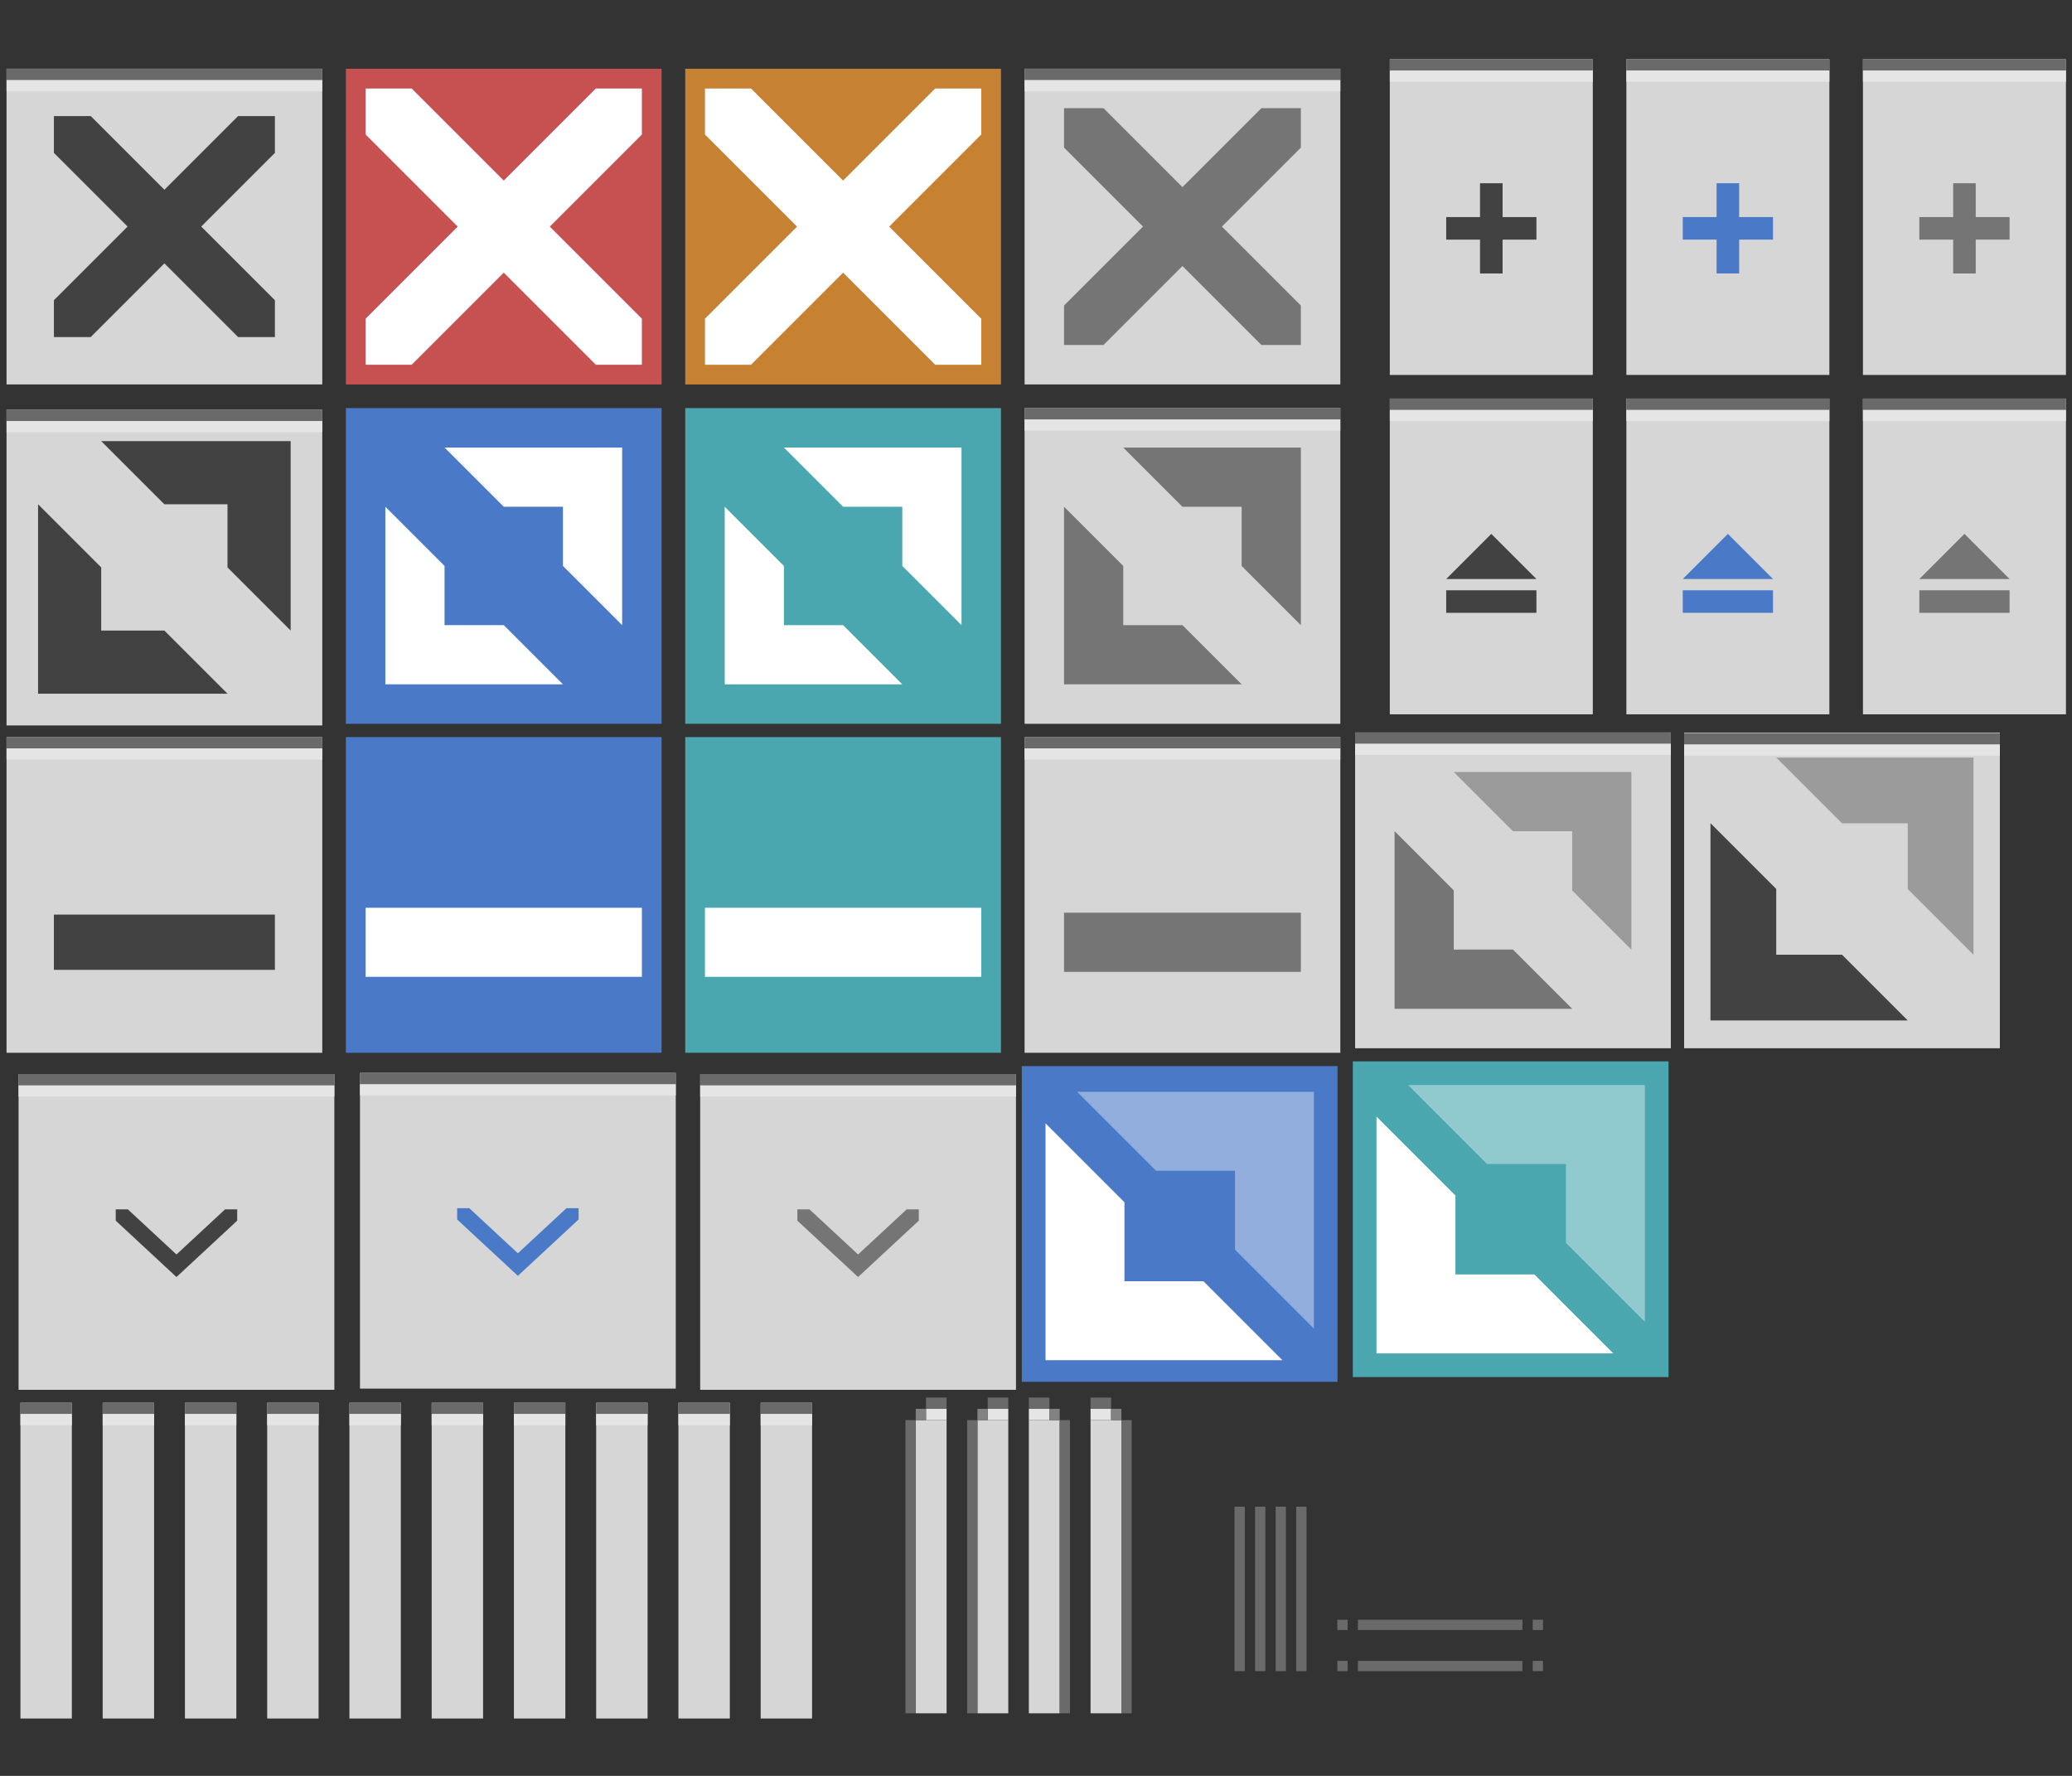 <?xml version="1.0" encoding="UTF-8" standalone="no"?><!DOCTYPE svg PUBLIC "-//W3C//DTD SVG 1.1//EN" "http://www.w3.org/Graphics/SVG/1.1/DTD/svg11.dtd"><svg xmlns="http://www.w3.org/2000/svg" id="svg2" version="1.1" viewBox="0 0 210 180"><rect x="0" y="0" width="210" height="180" fill="#333333" stroke="none"/><rect fill="#6a6a6a" height="16.676" id="right-active" stroke-linejoin="round" stroke-width="1.042" transform="scale(-1,1)" width="1.042" x="-130.331" y="152.71"/><rect fill="#6a6a6a" height="16.676" id="right-inactive" stroke-linejoin="round" stroke-width="1.042" transform="scale(-1,1)" width="1.042" x="-132.415" y="152.71"/><rect fill="#6a6a6a" height="16.676" id="bottom-inactive" stroke-linejoin="round" stroke-width="0.602" transform="matrix(0,-1,-1,0,0,0)" width="1.042" x="-169.386" y="-154.302"/><rect fill="#6a6a6a" height="16.676" id="left-active" stroke-linejoin="round" stroke-width="1.042" transform="scale(-1,1)" width="1.042" x="-126.162" y="152.71"/><rect fill="#6a6a6a" height="16.676" id="left-inactive" stroke-linejoin="round" stroke-width="1.042" transform="scale(-1,1)" width="1.042" x="-128.246" y="152.71"/><rect fill="#6a6a6a" height="16.676" id="bottom-active" stroke-linejoin="round" stroke-width="0.602" transform="matrix(0,-1,-1,0,0,0)" width="1.042" x="-165.216" y="-154.302"/><rect fill="#6a6a6a" height="1.042" id="bottom-left-active" stroke-opacity="0.063" stroke-width="1.042" width="1.042" x="135.542" y="164.174"/><rect fill="#6a6a6a" height="1.042" id="bottom-left-inactive" stroke-opacity="0.063" stroke-width="1.042" width="1.042" x="135.542" y="168.342"/><rect fill="#6a6a6a" height="1.042" id="bottom-right-active" stroke-opacity="0.063" stroke-width="1.042" width="1.042" x="155.344" y="164.174"/><rect fill="#6a6a6a" height="1.042" id="bottom-right-inactive" stroke-opacity="0.063" stroke-width="1.042" width="1.042" x="155.344" y="168.342"/><g id="close-prelight" transform="matrix(1.6,0,0,1.6,-32.144,-892.81)"><rect fill="#c75050" height="20" id="rect1206" width="20" x="42" y="562.362"/><path d="m43.25 563.612v2.917l5.833 5.833-5.833 5.833v2.917h2.917l5.833-5.833 5.833 5.833h2.917v-2.917l-5.833-5.833 5.833-5.833v-2.917h-2.917l-5.833 5.833-5.833-5.833z" fill="#fff" id="path1078" stroke-width="2.188"/></g><g id="close-active" transform="matrix(1.6,0,0,1.6,-13.737,-892.814)"><rect fill="#d6d6d6" height="20" id="rect1170" width="20" x="9" y="562.362"/><g id="g4751" stroke-opacity="0.125"><rect fill="#e5e5e5" height="0.714" id="rect6450-3" stroke-width="2.182" width="20" x="9" y="563.076"/><rect fill="#6a6a6a" height="0.714" id="rect6452-6" stroke-width="2.182" width="20" x="9" y="562.362"/></g><g id="titlebutton-close" transform="matrix(1.75,0,0,1.75,-334.5,-775.772)"><path d="m198 766.362v1.333l2.667 2.667-2.667 2.667v1.333h1.333l2.667-2.667 2.667 2.667h1.333v-1.333l-2.667-2.667 2.667-2.667v-1.333h-1.333l-2.667 2.667-2.667-2.667z" fill="#424242" id="path4359"/></g></g><g id="maximize-active" transform="matrix(1.6,0,0,1.6,-13.737,-911.049)"><rect fill="#d6d6d6" height="20" id="rect1127" width="20" x="9" y="595.362"/><g id="g4757" stroke-opacity="0.125" stroke-width="2.182" transform="matrix(1,0,0,1,-1.90735e-6,32.997)"><rect fill="#6a6a6a" height="0.714" id="rect4755" width="20" x="9.001" y="562.365"/><rect fill="#e5e5e5" height="0.714" id="rect4753" width="20" x="9.001" y="563.08"/></g><g fill-rule="evenodd" id="titlebutton-maximize" stroke-width="1px" transform="matrix(2,0,0,2,-337.003,-935.374)"><path d="m176 766.362 2 2h2v2l2 2v-6zm-2 2v6h6l-2-2h-2v-2z" fill="#424242" id="path5239"/></g></g><g id="maximize-prelight" transform="matrix(1.6 0 0 1.6 -32.144 -911.216)"><rect fill="#4a79c7" height="20" id="rect1078" ry="2.8418e-05" width="20" x="42" y="595.362"/><path d="m48.25 597.862 3.75 3.75h3.75v3.75l3.75 3.75v-11.25zm-3.75 3.75v11.25h11.25l-3.75-3.75h-3.75v-3.75z" fill="#fff" fill-rule="evenodd" id="path6153" stroke-width="1.875px"/></g><g id="hide-active" transform="matrix(1.6,0,0,1.6,-13.737,-929.07)"><rect fill="#d6d6d6" height="20" id="rect1074" width="20" x="9" y="627.362"/><g id="g4757-7" stroke-opacity="0.125" transform="translate(-1.90735e-6,65)"><rect fill="#e5e5e5" height="0.714" id="rect4753-5" stroke-width="2.182" width="20" x="9" y="563.076"/><rect fill="#6a6a6a" height="0.714" id="rect4755-3" stroke-width="2.182" width="20" x="9" y="562.362"/></g><g id="titlebutton-minimize" transform="matrix(1.75,0,0,1.75,-250.501,-713.026)"><rect fill="#424242" height="2" id="rect4459" width="8" x="150" y="772.362"/></g></g><g id="hide-prelight" transform="matrix(1.6 0 0 1.6 -32.144 -929.07)"><rect fill="#4a79c7" height="20" id="rect1098" width="20" x="42" y="627.362"/><rect fill="#fff" height="4.375" id="rect6149" stroke-width="2.188" width="17.5" x="43.25" y="638.175"/></g><g id="stick-active" transform="matrix(1.143,0,0,1.143,-18.018,-631.064)"><rect fill="#d6d6d6" height="28" id="rect7299" stroke-linejoin="round" stroke-width="0.802" width="18" x="139" y="557.362"/><g fill="#424242" id="g5140" stroke-linejoin="round" transform="translate(-4,4)"><rect height="8" id="rect5123" width="2" x="151" y="564.362"/><rect height="8" id="rect5123-1" transform="rotate(90)" width="2" x="567.362" y="-156"/></g><rect fill="#e5e5e5" height="1" id="rect3061" width="18" x="139" y="558.362"/><rect fill="#6a6a6a" height="1" id="rect7301" stroke-linejoin="round" stroke-width="0.802" width="18" x="139" y="557.362"/></g><g id="stick-pressed" transform="matrix(1.143,0,0,1.143,-20.33,-631.066)"><rect fill="#d6d6d6" height="28" id="rect7342" stroke-linejoin="round" stroke-width="0.802" width="18" x="162" y="557.362"/><g fill="#4a79c7" id="g5140-7" stroke-linejoin="round" transform="translate(19,4)"><rect height="8" id="rect5123-7" width="2" x="151" y="564.362"/><rect height="8" id="rect5123-1-1" transform="rotate(90)" width="2" x="567.362" y="-156"/></g><rect fill="#e5e5e5" height="1" id="rect3063" width="18" x="162" y="558.362"/><rect fill="#6a6a6a" height="1" id="rect7344" stroke-linejoin="round" stroke-width="0.802" width="18" x="162" y="557.362"/></g><g id="stick-inactive" transform="matrix(1.143,0,0,1.143,-22.642,-631.064)"><rect fill="#d6d6d6" height="28" id="rect7348" stroke-linejoin="round" stroke-width="0.802" width="18" x="185" y="557.362"/><g fill="#757575" id="g5140-1" stroke-linejoin="round" transform="translate(42,4)"><rect height="8" id="rect5123-5" width="2" x="151" y="564.362"/><rect height="8" id="rect5123-1-9" transform="rotate(90)" width="2" x="567.362" y="-156"/></g><rect fill="#e5e5e5" height="1" id="rect3065" width="18" x="185" y="558.362"/><rect fill="#6a6a6a" height="1" id="rect7350" stroke-linejoin="round" stroke-width="0.802" width="18" x="185" y="557.362"/></g><g id="shade-active" transform="matrix(1.143,0,0,1.143,-18.018,-634.386)"><rect fill="#d6d6d6" height="28" id="rect7450" stroke-linejoin="round" stroke-width="0.802" width="18" x="139" y="590.362"/><g fill="#424242" id="g5193" stroke-linejoin="round" transform="translate(-6,-3.26172e-5)"><rect height="8" id="rect5123-1-7" transform="rotate(90)" width="2" x="607.362" y="-158"/><path d="m154 602.362 4 4h-8z" id="rect5190"/></g><rect fill="#e5e5e5" height="1" id="rect3067" width="18" x="139" y="591.362"/><rect fill="#6a6a6a" height="1" id="rect7452" stroke-linejoin="round" stroke-width="0.802" width="18" x="139" y="590.362"/></g><g id="shade-pressed" transform="matrix(1.143,0,0,1.143,-20.33,-634.386)"><rect fill="#d6d6d6" height="28" id="rect7470" stroke-linejoin="round" stroke-width="0.802" width="18" x="162" y="590.362"/><g fill="#4a79c7" id="g5193-7" stroke-linejoin="round" transform="translate(17,-3.26172e-5)"><rect height="8" id="rect5123-1-7-6" transform="rotate(90)" width="2" x="607.362" y="-158"/><path d="m154 602.362 4 4h-8z" id="rect5190-7"/></g><rect fill="#e5e5e5" height="1" id="rect3069" width="18" x="162" y="591.362"/><rect fill="#6a6a6a" height="1" id="rect7472" stroke-linejoin="round" stroke-width="0.802" width="18" x="162" y="590.362"/></g><g id="shade-inactive" transform="matrix(1.143,0,0,1.143,-22.642,-634.386)"><rect fill="#d6d6d6" height="28" id="rect7476" stroke-linejoin="round" stroke-width="0.802" width="18" x="185" y="590.362"/><g fill="#757575" id="g5193-3" stroke-linejoin="round" transform="translate(40,-3.26172e-5)"><rect height="8" id="rect5123-1-7-65" transform="rotate(90)" width="2" x="607.362" y="-158"/><path d="m154 602.362 4 4h-8z" id="rect5190-6"/></g><rect fill="#e5e5e5" height="1" id="rect3071" width="18" x="185" y="591.362"/><rect fill="#6a6a6a" height="1" id="rect7478" stroke-linejoin="round" stroke-width="0.802" width="18" x="185" y="590.362"/></g><g id="maximize-toggled-active" transform="matrix(1.6,0,0,1.6,25.088,-1038.33)"><rect fill="#d6d6d6" height="20" id="rect1146" width="20" x="91" y="695.362"/><g fill-rule="evenodd" id="titlebutton-unmaximize" transform="matrix(7.874,0,0,7.874,30.709,-1396.34)"><path d="m7.869 266.376v1.587h1.587l-0.529-0.529h-0.529v-0.529z" fill="#424242" id="path1103" stroke-width=".265px"/><path d="m9.985 267.435v-1.587h-1.587l0.529 0.529h0.529v0.529z" fill="#424242" fill-opacity="0.392" id="path1130" stroke-width=".265px"/><g id="g4757-7-2" stroke-opacity="0.125" transform="matrix(.127 0 0 .127 6.514 194.231)"><rect fill="#e5e5e5" height="0.714" id="rect4753-5-61" stroke-width="2.182" width="20" x="9" y="563.076"/><rect fill="#6a6a6a" height="0.714" id="rect4755-3-8" stroke-width="2.182" width="20" x="9" y="562.362"/></g></g></g><g id="maximize-toggled-prelight" transform="matrix(1.6,0,0,1.6,-94.842,-1004.52)"><rect fill="#4a79c7" height="20" id="rect1181" width="20" x="124" y="695.362"/><g fill="#fff" fill-rule="evenodd" id="titlebutton-unmaximize-hover" stroke-width=".661px" transform="matrix(3.78,0,0,3.78,100,-325.158)"><path d="m6.747 270.938v3.969h3.969l-1.323-1.323h-1.323v-1.323z" id="path1134"/><path d="m11.245 274.378v-3.969h-3.969l1.323 1.323h1.323v1.323z" fill-opacity="0.392" id="path1136"/></g></g><g id="title-1-active" transform="matrix(1.042 0 0 1.143 -3.139 -645.761)"><rect fill="#d6d6d6" height="28" id="rect7153" stroke-linejoin="round" stroke-width="0.423" width="5" x="5" y="689.362"/><rect fill="#6a6a6a" height="1" id="rect7155" stroke-linejoin="round" stroke-width="0.423" width="5" x="5" y="689.362"/><rect fill="#e5e5e5" height="1" id="rect3262" width="5" x="5" y="690.362"/></g><g id="title-2-active" transform="matrix(1.042 0 0 1.143 -3.139 -645.761)"><rect fill="#d6d6d6" height="28" id="rect7213" stroke-linejoin="round" stroke-width="0.423" width="5" x="13" y="689.362"/><rect fill="#6a6a6a" height="1" id="rect7215" stroke-linejoin="round" stroke-width="0.423" width="5" x="13" y="689.362"/><rect fill="#e5e5e5" height="1" id="rect3264" width="5" x="13" y="690.362"/></g><g id="title-3-active" transform="matrix(1.042 0 0 1.143 -3.139 -645.761)"><rect fill="#d6d6d6" height="28" id="rect7219" stroke-linejoin="round" stroke-width="0.423" width="5" x="21" y="689.362"/><rect fill="#6a6a6a" height="1" id="rect7221" stroke-linejoin="round" stroke-width="0.423" width="5" x="21" y="689.362"/><rect fill="#e5e5e5" height="1" id="rect3266" width="5" x="21" y="690.362"/></g><g id="title-4-active" transform="matrix(1.042 0 0 1.143 -3.139 -645.761)"><rect fill="#d6d6d6" height="28" id="rect7225" stroke-linejoin="round" stroke-width="0.423" width="5" x="29" y="689.362"/><rect fill="#6a6a6a" height="1" id="rect7227" stroke-linejoin="round" stroke-width="0.423" width="5" x="29" y="689.362"/><rect fill="#e5e5e5" height="1" id="rect3268" width="5" x="29" y="690.362"/></g><g id="title-5-active" transform="matrix(1.042 0 0 1.143 -3.139 -645.761)"><rect fill="#d6d6d6" height="28" id="rect7231" stroke-linejoin="round" stroke-width="0.423" width="5" x="37" y="689.362"/><rect fill="#6a6a6a" height="1" id="rect7233" stroke-linejoin="round" stroke-width="0.423" width="5" x="37" y="689.362"/><rect fill="#e5e5e5" height="1" id="rect3270" width="5" x="37" y="690.362"/></g><g id="title-1-inactive" transform="matrix(1.042 0 0 1.143 -3.139 -645.761)"><rect fill="#d6d6d6" height="28" id="rect7237" stroke-linejoin="round" stroke-width="0.423" width="5" x="45" y="689.362"/><rect fill="#6a6a6a" height="1" id="rect7239" stroke-linejoin="round" stroke-width="0.423" width="5" x="45" y="689.362"/><rect fill="#e5e5e5" height="1" id="rect3272" width="5" x="45" y="690.362"/></g><g id="title-2-inactive" transform="matrix(1.042 0 0 1.143 -3.139 -645.761)"><rect fill="#d6d6d6" height="28" id="sdfg" stroke-linejoin="round" stroke-width="0.423" width="5" x="53" y="689.362"/><rect fill="#6a6a6a" height="1" id="rect7245" stroke-linejoin="round" stroke-width="0.423" width="5" x="53" y="689.362"/><rect fill="#e5e5e5" height="1" id="rect3274" width="5" x="53" y="690.362"/></g><g id="title-3-inactive" transform="matrix(1.042 0 0 1.143 -3.139 -645.761)"><rect fill="#d6d6d6" height="28" id="rect7249" stroke-linejoin="round" stroke-width="0.423" width="5" x="61" y="689.362"/><rect fill="#6a6a6a" height="1" id="rect7251" stroke-linejoin="round" stroke-width="0.423" width="5" x="61" y="689.362"/><rect fill="#e5e5e5" height="1" id="rect3276" width="5" x="61" y="690.362"/></g><g id="title-4-inactive" transform="matrix(1.042 0 0 1.143 -3.139 -645.761)"><rect fill="#d6d6d6" height="28" id="rect7255" stroke-linejoin="round" stroke-width="0.423" width="5" x="69" y="689.362"/><rect fill="#6a6a6a" height="1" id="rect7257" stroke-linejoin="round" stroke-width="0.423" width="5" x="69" y="689.362"/><rect fill="#e5e5e5" height="1" id="rect3278" width="5" x="69" y="690.362"/></g><g id="title-5-inactive" transform="matrix(1.042 0 0 1.143 -3.139 -645.761)"><rect fill="#d6d6d6" height="28" id="rect7261" stroke-linejoin="round" stroke-width="0.423" width="5" x="77" y="689.362"/><rect fill="#6a6a6a" height="1" id="rect7263" stroke-linejoin="round" stroke-width="0.423" width="5" x="77" y="689.362"/><rect fill="#e5e5e5" height="1" id="rect3280" width="5" x="77" y="690.362"/></g><g id="top-right-active" transform="matrix(1.042 0 0 1.143 104.275 -688.578)"><rect fill="#d6d6d6" height="26" id="rect4007" stroke-width="1.041" width="3" y="728.362"/><rect fill="#e5e5e5" height="1" id="rect4009" width="2" y="727.362"/><rect fill="#828282" height="1" id="rect4011" width="1" x="2" y="727.362"/><rect fill="#6a6a6a" height="1" id="rect4013" width="2" y="726.362"/><rect fill="#6a6a6a" height="26" id="rect4015" stroke-width="1.041" width="1" x="3" y="728.362"/></g><g id="top-right-inactive" transform="matrix(1.042 0 0 1.143 110.528 -688.578)"><rect fill="#d6d6d6" height="26" id="rect4036" stroke-width="1.041" width="3" y="728.362"/><rect fill="#e5e5e5" height="1" id="rect4038" width="2" y="727.362"/><rect fill="#828282" height="1" id="rect4040" width="1" x="2" y="727.362"/><rect fill="#6a6a6a" height="1" id="rect4042" width="2" y="726.362"/><rect fill="#6a6a6a" height="26" id="rect4044" stroke-width="1.041" width="1" x="3" y="728.362"/></g><g id="top-left-inactive" transform="matrix(-1.042 0 0 1.143 102.191 -688.578)"><rect fill="#d6d6d6" height="26" id="rect4048" stroke-width="1.041" width="3" y="728.362"/><rect fill="#e5e5e5" height="1" id="rect4050" width="2" y="727.362"/><rect fill="#828282" height="1" id="rect4052" width="1" x="2" y="727.362"/><rect fill="#6a6a6a" height="1" id="rect4054" width="2" y="726.362"/><rect fill="#6a6a6a" height="26" id="rect4056" stroke-width="1.041" width="1" x="3" y="728.362"/></g><g id="top-left-active" transform="matrix(-1.042,0,0,1.143,95.937,-688.578)"><rect fill="#d6d6d6" height="26" id="rect4060" stroke-width="1.041" width="3" y="728.362"/><rect fill="#e5e5e5" height="1" id="rect4062" width="2" y="727.362"/><rect fill="#828282" height="1" id="rect4064" width="1" x="2" y="727.362"/><rect fill="#6a6a6a" height="1" id="rect4066" width="2" y="726.362"/><rect fill="#6a6a6a" height="26" id="rect4068" stroke-width="1.041" width="1" x="3" y="728.362"/></g><g id="maximize-pressed" transform="matrix(1.6 0 0 1.6 2.25 -911.216)"><rect fill="#4aa7af" height="20" id="rect1139" ry="2.8418e-05" width="20" x="42" y="595.362"/><path d="m48.25 597.862 3.75 3.75h3.75v3.75l3.75 3.75v-11.25zm-3.75 3.75v11.25h11.25l-3.75-3.75h-3.75v-3.75z" fill="#fff" fill-rule="evenodd" id="path1143" stroke-width="1.875px"/></g><g id="maximize-inactive" transform="matrix(1.6,0,0,1.6,89.443,-911.216)"><rect fill="#d6d6d6" height="20" id="rect1149" width="20" x="9" y="595.362"/><rect fill-opacity="0" height="20" id="rect1153" ry="1.667" width="20" x="9" y="595.362"/><path d="m15.25 597.862 3.75 3.75h3.75v3.75l3.75 3.75v-11.25zm-3.75 3.75v11.25h11.25l-3.75-3.75h-3.75v-3.75z" fill="#757575" fill-rule="evenodd" id="path1157" stroke-width="1.875px"/><rect fill="#e5e5e5" height="0.714" id="rect4753-5-1" stroke-opacity="0.125" stroke-width="2.182" width="20" x="9" y="596.078"/><rect fill="#6a6a6a" height="0.714" id="rect4755-3-27" stroke-opacity="0.125" stroke-width="2.182" width="20" x="9" y="595.364"/></g><g id="close-inactive" transform="matrix(1.6,0,0,1.6,89.443,-892.814)"><rect fill="#d6d6d6" height="20" id="rect1182" width="20" x="9" y="562.362"/><rect fill-opacity="0" height="20" id="rect1184" ry="1.667" width="20" x="9" y="562.362"/><path d="m11.5 564.862v2.5l5 5-5 5v2.5h2.5l5-5 5 5h2.5v-2.5l-5-5 5-5v-2.5h-2.5l-5 5-5-5z" fill="#757575" id="path1188" stroke-width="1.875"/><rect fill="#e5e5e5" height="0.714" id="rect4753-5-6" stroke-opacity="0.125" stroke-width="2.182" width="20" x="9" y="563.076"/><rect fill="#6a6a6a" height="0.714" id="rect4755-3-2" stroke-opacity="0.125" stroke-width="2.182" width="20" x="9" y="562.362"/></g><g id="close-pressed" transform="matrix(1.6 0 0 1.6 2.25 -892.81)"><rect fill="#c78132" height="20" id="rect1217" width="20" x="42" y="562.362"/><path d="m43.25 563.612v2.917l5.833 5.833-5.833 5.833v2.917h2.917l5.833-5.833 5.833 5.833h2.917v-2.917l-5.833-5.833 5.833-5.833v-2.917h-2.917l-5.833 5.833-5.833-5.833z" fill="#fff" id="path1221" stroke-width="2.188"/></g><g id="hide-pressed" transform="matrix(1.6 0 0 1.6 2.25 -929.07)"><rect fill="#4aa7af" height="20" id="rect1121" width="20" x="42" y="627.362"/><rect fill="#fff" height="4.375" id="rect1125" stroke-width="2.188" width="17.5" x="43.25" y="638.175"/></g><g id="hide-inactive" transform="matrix(1.6,0,0,1.6,89.443,-929.07)"><rect fill="#d6d6d6" height="20" id="rect1133" width="20" x="9" y="627.362"/><rect fill="#757575" height="3.75" id="rect1140" stroke-width="1.875" width="15" x="11.5" y="638.487"/><rect fill="#e5e5e5" height="0.714" id="rect4753-5-9" stroke-opacity="0.125" stroke-width="2.182" width="20" x="9" y="628.076"/><rect fill="#6a6a6a" height="0.714" id="rect4755-3-3" stroke-opacity="0.125" stroke-width="2.182" width="20" x="9" y="627.362"/></g><g id="maximize-toggled-inactive" transform="matrix(1.6,0,0,1.6,-8.259,-1038.33)"><rect fill="#d6d6d6" height="20" id="rect1167" width="20" x="91" y="695.362"/><path d="m93.5 701.61v11.251h11.25l-3.75-3.75h-3.75v-3.75z" fill="#757575" fill-rule="evenodd" id="path1173" stroke-width="1.875px"/><path d="m108.5 709.112v-11.25h-11.25l3.75 3.75h3.75v3.75z" fill="#424242" fill-opacity="0.392" fill-rule="evenodd" id="path1175" stroke-width="1.875px"/><g id="g4757-7-6" stroke-opacity="0.125" transform="matrix(1,0,0,1,82,132.989)"><rect fill="#e5e5e5" height="0.714" id="rect4753-5-0" stroke-width="2.182" width="20" x="9" y="563.076"/><rect fill="#6a6a6a" height="0.714" id="rect4755-3-6" stroke-width="2.182" width="20" x="9" y="562.362"/></g></g><g id="maximize-toggled-pressed" transform="matrix(1.6,0,0,1.6,-61.29,-1005)"><rect fill="#4aa7af" height="20" id="rect1218" width="20" x="124" y="695.362"/><path d="m125.5 698.86v15.001h15l-5-5.001h-5v-5z" fill="#fff" fill-rule="evenodd" id="path1222" stroke-width="2.5px"/><path d="m142.5 711.862v-15.001h-15l5 5.001h5v5z" fill="#fff" fill-opacity="0.392" fill-rule="evenodd" id="path1224" stroke-width="2.5px"/></g><g id="menu-active" transform="matrix(1.231,0,0,1.143,25.271,-812.808)"><path d="m-19 806.362v28h26v-28z" fill="#d6d6d6" id="path4034" stroke-linejoin="round" stroke-width="2.194"/><rect fill="#e5e5e5" height="1" id="rect4036-6" stroke-opacity="0.125" stroke-width="2.944" width="26" x="-19" y="807.362"/><rect fill="#6a6a6a" height="1" id="rect4038-7" stroke-opacity="0.125" stroke-width="2.944" width="26" x="-19" y="806.362"/><path d="m-6 824.362-1-1-2e-5 1e-4 -4-4v-1h1l4 4 4-4h1v1l-4 4-1e-5 -1e-4 -1 1v1e-4z" fill="#424242" id="path2126-6-7" stroke-width="1px"/></g><g id="menu-pressed" transform="matrix(1.231,0,0,1.143,25.405,-812.928)"><path d="m9 806.362v28h26v-28z" fill="#d6d6d6" id="path6440" stroke-linejoin="round" stroke-width="2.194"/><rect fill="#e5e5e5" height="1" id="rect6442" stroke-opacity="0.125" stroke-width="2.944" width="26" x="9" y="807.362"/><rect fill="#6a6a6a" height="1" id="rect6444" stroke-opacity="0.125" stroke-width="2.944" width="26" x="9" y="806.362"/><path d="m22 824.362-1-1h-2e-5l-4-4v-1h1l4 4 4-4h1v1l-4 4h-1e-5z" fill="#4a79c7" id="path4059" stroke-width="1px"/></g><g id="menu-inactive" transform="matrix(1.231,0,0,1.143,25.418,-812.808)"><path d="m37 806.362v28h26v-28z" fill="#d6d6d6" id="path6448" stroke-linejoin="round" stroke-width="2.194"/><rect fill="#e5e5e5" height="1" id="rect6450" stroke-opacity="0.125" stroke-width="2.944" width="26" x="37" y="807.362"/><rect fill="#6a6a6a" height="1" id="rect6452" stroke-opacity="0.125" stroke-width="2.944" width="26" x="37" y="806.362"/><path d="m50 824.362-1-1h-2e-5l-4-4v-1h1l4 4 4-4h1v1l-4 4h-1e-5z" fill="#757575" id="path4071" stroke-width="1px"/></g></svg>